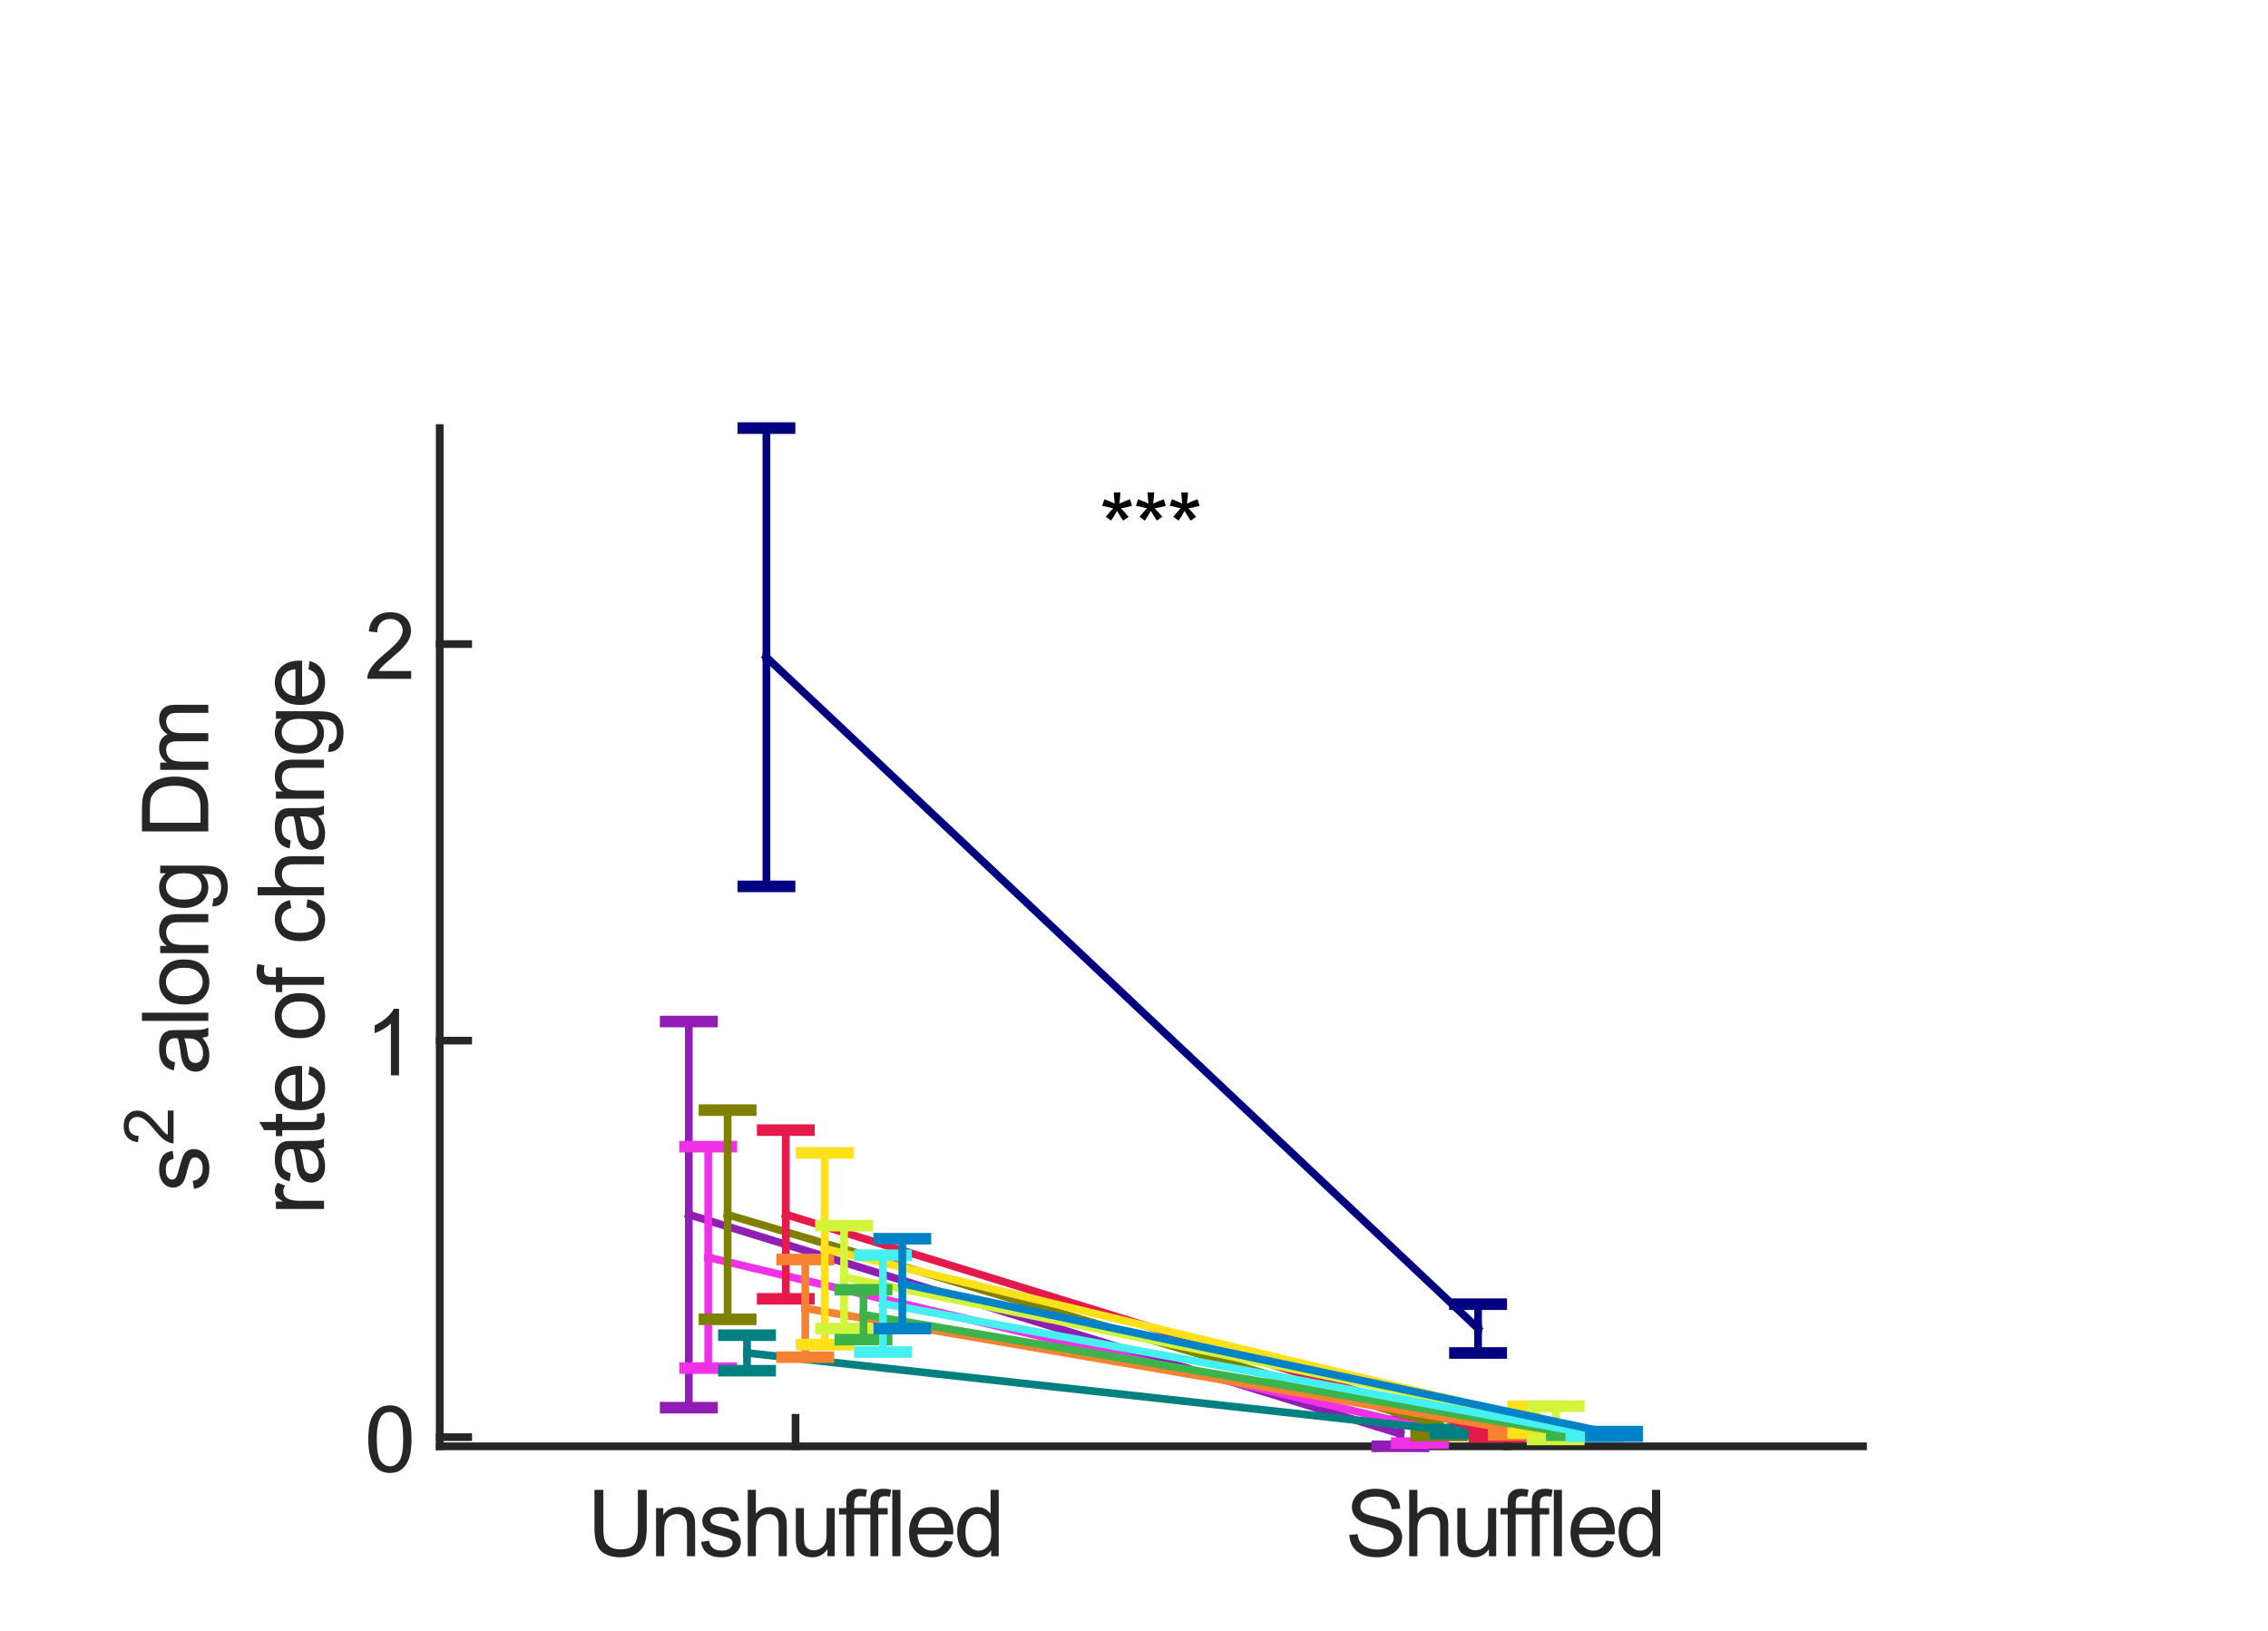 <?xml version="1.0"?>
<!DOCTYPE svg PUBLIC '-//W3C//DTD SVG 1.0//EN'
          'http://www.w3.org/TR/2001/REC-SVG-20010904/DTD/svg10.dtd'>
<svg xmlns:xlink="http://www.w3.org/1999/xlink" style="fill-opacity:1; color-rendering:auto; color-interpolation:auto; text-rendering:auto; stroke:black; stroke-linecap:square; stroke-miterlimit:10; shape-rendering:auto; stroke-opacity:1; fill:black; stroke-dasharray:none; font-weight:normal; stroke-width:1; font-family:'Dialog'; font-style:normal; stroke-linejoin:miter; font-size:12px; stroke-dashoffset:0; image-rendering:auto;" width="196" height="141" xmlns="http://www.w3.org/2000/svg"
><rect width="100%" height="100%" fill="#333333" stroke="none"/><!--Generated by the Batik Graphics2D SVG Generator--><defs id="genericDefs"
  /><g
  ><defs id="defs1"
    ><clipPath clipPathUnits="userSpaceOnUse" id="clipPath1"
      ><path d="M0 0 L196 0 L196 141 L0 141 L0 0 Z"
      /></clipPath
    ></defs
    ><g style="fill:white; stroke:white;"
    ><rect x="0" y="0" width="196" style="clip-path:url(#clipPath1); stroke:none;" height="141"
    /></g
    ><g style="fill:white; text-rendering:optimizeSpeed; color-rendering:optimizeSpeed; image-rendering:optimizeSpeed; shape-rendering:crispEdges; stroke:white; color-interpolation:sRGB;"
    ><rect x="0" width="196" height="141" y="0" style="stroke:none;"
      /><path style="stroke:none;" d="M38 125 L161 125 L161 37 L38 37 Z"
    /></g
    ><g style="fill:rgb(38,38,38); text-rendering:geometricPrecision; image-rendering:optimizeQuality; color-rendering:optimizeQuality; stroke-linejoin:round; stroke:rgb(38,38,38); color-interpolation:linearRGB; stroke-width:0.667;"
    ><line y2="125" style="fill:none;" x1="38" x2="161" y1="125"
      /><line y2="122.54" style="fill:none;" x1="68.75" x2="68.75" y1="125"
      /><line y2="122.54" style="fill:none;" x1="130.25" x2="130.25" y1="125"
    /></g
    ><g transform="translate(68.75,126.5)" style="font-size:7.5px; fill:rgb(38,38,38); text-rendering:geometricPrecision; color-rendering:optimizeQuality; image-rendering:optimizeQuality; stroke:rgb(38,38,38); color-interpolation:linearRGB;"
    ><path style="stroke:none;" d="M-13.625 2.266 L-12.859 2.266 L-12.859 5.578 Q-12.859 6.438 -13.055 6.945 Q-13.25 7.453 -13.766 7.773 Q-14.281 8.094 -15.109 8.094 Q-15.906 8.094 -16.422 7.82 Q-16.938 7.547 -17.156 7.016 Q-17.375 6.484 -17.375 5.578 L-17.375 2.266 L-16.609 2.266 L-16.609 5.578 Q-16.609 6.328 -16.469 6.68 Q-16.328 7.031 -15.992 7.219 Q-15.656 7.406 -15.172 7.406 Q-14.328 7.406 -13.977 7.031 Q-13.625 6.656 -13.625 5.578 L-13.625 2.266 ZM-12.053 8 L-12.053 3.844 L-11.428 3.844 L-11.428 4.438 Q-10.959 3.75 -10.099 3.75 Q-9.724 3.75 -9.412 3.891 Q-9.099 4.031 -8.943 4.25 Q-8.787 4.469 -8.724 4.766 Q-8.678 4.953 -8.678 5.453 L-8.678 8 L-9.381 8 L-9.381 5.469 Q-9.381 5.047 -9.467 4.836 Q-9.553 4.625 -9.763 4.492 Q-9.974 4.359 -10.256 4.359 Q-10.693 4.359 -11.021 4.648 Q-11.349 4.938 -11.349 5.734 L-11.349 8 L-12.053 8 ZM-8.163 6.766 L-7.475 6.656 Q-7.413 7.062 -7.147 7.289 Q-6.881 7.516 -6.397 7.516 Q-5.913 7.516 -5.678 7.32 Q-5.444 7.125 -5.444 6.859 Q-5.444 6.609 -5.647 6.484 Q-5.788 6.391 -6.366 6.234 Q-7.147 6.047 -7.444 5.906 Q-7.741 5.766 -7.897 5.508 Q-8.053 5.25 -8.053 4.953 Q-8.053 4.672 -7.92 4.438 Q-7.788 4.203 -7.569 4.047 Q-7.413 3.922 -7.131 3.836 Q-6.85 3.75 -6.522 3.75 Q-6.038 3.75 -5.663 3.891 Q-5.288 4.031 -5.116 4.273 Q-4.944 4.516 -4.881 4.922 L-5.569 5.016 Q-5.616 4.688 -5.835 4.508 Q-6.053 4.328 -6.475 4.328 Q-6.96 4.328 -7.163 4.492 Q-7.366 4.656 -7.366 4.875 Q-7.366 5 -7.288 5.109 Q-7.194 5.234 -7.006 5.297 Q-6.913 5.344 -6.397 5.484 Q-5.647 5.688 -5.35 5.812 Q-5.053 5.938 -4.889 6.18 Q-4.725 6.422 -4.725 6.781 Q-4.725 7.125 -4.928 7.438 Q-5.131 7.75 -5.514 7.922 Q-5.897 8.094 -6.397 8.094 Q-7.194 8.094 -7.623 7.758 Q-8.053 7.422 -8.163 6.766 ZM-4.131 8 L-4.131 2.266 L-3.428 2.266 L-3.428 4.328 Q-2.944 3.75 -2.194 3.75 Q-1.725 3.75 -1.389 3.938 Q-1.053 4.125 -0.905 4.445 Q-0.756 4.766 -0.756 5.375 L-0.756 8 L-1.46 8 L-1.46 5.375 Q-1.46 4.844 -1.686 4.602 Q-1.913 4.359 -2.334 4.359 Q-2.647 4.359 -2.92 4.523 Q-3.194 4.688 -3.311 4.961 Q-3.428 5.234 -3.428 5.734 L-3.428 8 L-4.131 8 ZM2.759 8 L2.759 7.391 Q2.274 8.094 1.446 8.094 Q1.071 8.094 0.751 7.953 Q0.43 7.812 0.282 7.602 Q0.134 7.391 0.071 7.078 Q0.024 6.875 0.024 6.422 L0.024 3.844 L0.727 3.844 L0.727 6.156 Q0.727 6.703 0.774 6.891 Q0.837 7.172 1.048 7.328 Q1.258 7.484 1.587 7.484 Q1.899 7.484 2.173 7.32 Q2.446 7.156 2.563 6.883 Q2.68 6.609 2.68 6.078 L2.68 3.844 L3.384 3.844 L3.384 8 L2.759 8 ZM4.383 8 L4.383 4.391 L3.758 4.391 L3.758 3.844 L4.383 3.844 L4.383 3.406 Q4.383 2.984 4.445 2.781 Q4.555 2.516 4.812 2.344 Q5.07 2.172 5.523 2.172 Q5.82 2.172 6.18 2.25 L6.07 2.859 Q5.852 2.812 5.664 2.812 Q5.336 2.812 5.203 2.953 Q5.07 3.094 5.07 3.469 L5.07 3.844 L5.883 3.844 L5.883 4.391 L5.07 4.391 L5.07 8 L4.383 8 ZM6.467 8 L6.467 4.391 L5.842 4.391 L5.842 3.844 L6.467 3.844 L6.467 3.406 Q6.467 2.984 6.529 2.781 Q6.638 2.516 6.896 2.344 Q7.154 2.172 7.607 2.172 Q7.904 2.172 8.263 2.25 L8.154 2.859 Q7.935 2.812 7.748 2.812 Q7.42 2.812 7.287 2.953 Q7.154 3.094 7.154 3.469 L7.154 3.844 L7.967 3.844 L7.967 4.391 L7.154 4.391 L7.154 8 L6.467 8 ZM8.363 8 L8.363 2.266 L9.066 2.266 L9.066 8 L8.363 8 ZM12.888 6.656 L13.607 6.75 Q13.435 7.391 12.974 7.742 Q12.513 8.094 11.779 8.094 Q10.873 8.094 10.342 7.531 Q9.81 6.969 9.81 5.953 Q9.81 4.906 10.349 4.328 Q10.888 3.75 11.748 3.75 Q12.576 3.75 13.107 4.32 Q13.638 4.891 13.638 5.922 Q13.638 5.984 13.623 6.109 L10.529 6.109 Q10.576 6.781 10.92 7.148 Q11.263 7.516 11.795 7.516 Q12.17 7.516 12.443 7.312 Q12.717 7.109 12.888 6.656 ZM10.576 5.531 L12.888 5.531 Q12.842 5 12.623 4.734 Q12.295 4.328 11.748 4.328 Q11.263 4.328 10.935 4.656 Q10.607 4.984 10.576 5.531 ZM16.903 8 L16.903 7.469 Q16.513 8.094 15.747 8.094 Q15.247 8.094 14.833 7.82 Q14.419 7.547 14.192 7.055 Q13.966 6.562 13.966 5.922 Q13.966 5.312 14.169 4.805 Q14.372 4.297 14.786 4.023 Q15.2 3.75 15.716 3.75 Q16.091 3.75 16.38 3.914 Q16.669 4.078 16.856 4.328 L16.856 2.266 L17.56 2.266 L17.56 8 L16.903 8 ZM14.685 5.922 Q14.685 6.719 15.021 7.117 Q15.356 7.516 15.81 7.516 Q16.278 7.516 16.599 7.141 Q16.919 6.766 16.919 5.984 Q16.919 5.141 16.591 4.742 Q16.263 4.344 15.778 4.344 Q15.31 4.344 14.997 4.727 Q14.685 5.109 14.685 5.922 Z"
    /></g
    ><g transform="translate(130.25,126.5)" style="font-size:7.5px; fill:rgb(38,38,38); text-rendering:geometricPrecision; color-rendering:optimizeQuality; image-rendering:optimizeQuality; stroke:rgb(38,38,38); color-interpolation:linearRGB;"
    ><path style="stroke:none;" d="M-13.641 6.156 L-12.922 6.094 Q-12.875 6.531 -12.688 6.805 Q-12.5 7.078 -12.109 7.25 Q-11.719 7.422 -11.234 7.422 Q-10.797 7.422 -10.469 7.289 Q-10.141 7.156 -9.977 6.93 Q-9.812 6.703 -9.812 6.438 Q-9.812 6.172 -9.969 5.969 Q-10.125 5.766 -10.484 5.641 Q-10.719 5.547 -11.508 5.359 Q-12.297 5.172 -12.609 5 Q-13.016 4.781 -13.219 4.461 Q-13.422 4.141 -13.422 3.75 Q-13.422 3.312 -13.172 2.938 Q-12.922 2.562 -12.453 2.367 Q-11.984 2.172 -11.406 2.172 Q-10.766 2.172 -10.281 2.375 Q-9.797 2.578 -9.531 2.977 Q-9.266 3.375 -9.25 3.891 L-9.984 3.938 Q-10.031 3.391 -10.375 3.117 Q-10.719 2.844 -11.375 2.844 Q-12.062 2.844 -12.375 3.094 Q-12.688 3.344 -12.688 3.703 Q-12.688 4.016 -12.469 4.203 Q-12.25 4.406 -11.328 4.617 Q-10.406 4.828 -10.062 4.984 Q-9.562 5.219 -9.32 5.57 Q-9.078 5.922 -9.078 6.375 Q-9.078 6.844 -9.344 7.242 Q-9.609 7.641 -10.094 7.867 Q-10.578 8.094 -11.203 8.094 Q-11.969 8.094 -12.5 7.867 Q-13.031 7.641 -13.328 7.188 Q-13.625 6.734 -13.641 6.156 ZM-8.466 8 L-8.466 2.266 L-7.763 2.266 L-7.763 4.328 Q-7.279 3.75 -6.529 3.75 Q-6.06 3.75 -5.724 3.938 Q-5.388 4.125 -5.24 4.445 Q-5.091 4.766 -5.091 5.375 L-5.091 8 L-5.794 8 L-5.794 5.375 Q-5.794 4.844 -6.021 4.602 Q-6.248 4.359 -6.669 4.359 Q-6.982 4.359 -7.255 4.523 Q-7.529 4.688 -7.646 4.961 Q-7.763 5.234 -7.763 5.734 L-7.763 8 L-8.466 8 ZM-1.576 8 L-1.576 7.391 Q-2.061 8.094 -2.889 8.094 Q-3.264 8.094 -3.584 7.953 Q-3.905 7.812 -4.053 7.602 Q-4.201 7.391 -4.264 7.078 Q-4.311 6.875 -4.311 6.422 L-4.311 3.844 L-3.608 3.844 L-3.608 6.156 Q-3.608 6.703 -3.561 6.891 Q-3.498 7.172 -3.287 7.328 Q-3.076 7.484 -2.748 7.484 Q-2.436 7.484 -2.162 7.32 Q-1.889 7.156 -1.772 6.883 Q-1.655 6.609 -1.655 6.078 L-1.655 3.844 L-0.951 3.844 L-0.951 8 L-1.576 8 ZM0.048 8 L0.048 4.391 L-0.577 4.391 L-0.577 3.844 L0.048 3.844 L0.048 3.406 Q0.048 2.984 0.11 2.781 Q0.22 2.516 0.477 2.344 Q0.735 2.172 1.188 2.172 Q1.485 2.172 1.845 2.25 L1.735 2.859 Q1.517 2.812 1.329 2.812 Q1.001 2.812 0.868 2.953 Q0.735 3.094 0.735 3.469 L0.735 3.844 L1.548 3.844 L1.548 4.391 L0.735 4.391 L0.735 8 L0.048 8 ZM2.132 8 L2.132 4.391 L1.507 4.391 L1.507 3.844 L2.132 3.844 L2.132 3.406 Q2.132 2.984 2.194 2.781 Q2.304 2.516 2.561 2.344 Q2.819 2.172 3.272 2.172 Q3.569 2.172 3.929 2.25 L3.819 2.859 Q3.6 2.812 3.413 2.812 Q3.085 2.812 2.952 2.953 Q2.819 3.094 2.819 3.469 L2.819 3.844 L3.632 3.844 L3.632 4.391 L2.819 4.391 L2.819 8 L2.132 8 ZM4.028 8 L4.028 2.266 L4.731 2.266 L4.731 8 L4.028 8 ZM8.553 6.656 L9.272 6.75 Q9.1 7.391 8.639 7.742 Q8.178 8.094 7.444 8.094 Q6.538 8.094 6.007 7.531 Q5.475 6.969 5.475 5.953 Q5.475 4.906 6.014 4.328 Q6.553 3.75 7.413 3.75 Q8.241 3.75 8.772 4.32 Q9.303 4.891 9.303 5.922 Q9.303 5.984 9.288 6.109 L6.194 6.109 Q6.241 6.781 6.585 7.148 Q6.928 7.516 7.46 7.516 Q7.835 7.516 8.108 7.312 Q8.382 7.109 8.553 6.656 ZM6.241 5.531 L8.553 5.531 Q8.507 5 8.288 4.734 Q7.96 4.328 7.413 4.328 Q6.928 4.328 6.6 4.656 Q6.272 4.984 6.241 5.531 ZM12.568 8 L12.568 7.469 Q12.178 8.094 11.412 8.094 Q10.912 8.094 10.498 7.82 Q10.084 7.547 9.857 7.055 Q9.631 6.562 9.631 5.922 Q9.631 5.312 9.834 4.805 Q10.037 4.297 10.451 4.023 Q10.865 3.75 11.381 3.75 Q11.756 3.75 12.045 3.914 Q12.334 4.078 12.521 4.328 L12.521 2.266 L13.225 2.266 L13.225 8 L12.568 8 ZM10.35 5.922 Q10.35 6.719 10.685 7.117 Q11.021 7.516 11.475 7.516 Q11.943 7.516 12.264 7.141 Q12.584 6.766 12.584 5.984 Q12.584 5.141 12.256 4.742 Q11.928 4.344 11.443 4.344 Q10.975 4.344 10.662 4.727 Q10.35 5.109 10.35 5.922 Z"
    /></g
    ><g style="fill:rgb(38,38,38); text-rendering:geometricPrecision; image-rendering:optimizeQuality; color-rendering:optimizeQuality; stroke-linejoin:round; stroke:rgb(38,38,38); color-interpolation:linearRGB; stroke-width:0.667;"
    ><line y2="37" style="fill:none;" x1="38" x2="38" y1="125"
      /><line y2="124.21" style="fill:none;" x1="38" x2="40.46" y1="124.21"
      /><line y2="89.938" style="fill:none;" x1="38" x2="40.46" y1="89.938"
      /><line y2="55.667" style="fill:none;" x1="38" x2="40.46" y1="55.667"
    /></g
    ><g transform="translate(36.5,124.21)" style="font-size:7.5px; fill:rgb(38,38,38); text-rendering:geometricPrecision; color-rendering:optimizeQuality; image-rendering:optimizeQuality; stroke:rgb(38,38,38); color-interpolation:linearRGB;"
    ><path style="stroke:none;" d="M-4.672 0.172 Q-4.672 -0.844 -4.461 -1.461 Q-4.25 -2.078 -3.836 -2.414 Q-3.422 -2.75 -2.797 -2.75 Q-2.344 -2.75 -1.992 -2.562 Q-1.641 -2.375 -1.414 -2.031 Q-1.188 -1.688 -1.062 -1.18 Q-0.938 -0.672 -0.938 0.172 Q-0.938 1.188 -1.141 1.805 Q-1.344 2.422 -1.758 2.758 Q-2.172 3.094 -2.797 3.094 Q-3.625 3.094 -4.094 2.5 Q-4.672 1.781 -4.672 0.172 ZM-3.938 0.172 Q-3.938 1.578 -3.609 2.047 Q-3.281 2.516 -2.797 2.516 Q-2.312 2.516 -1.984 2.047 Q-1.656 1.578 -1.656 0.172 Q-1.656 -1.234 -1.984 -1.703 Q-2.312 -2.172 -2.812 -2.172 Q-3.297 -2.172 -3.578 -1.766 Q-3.938 -1.234 -3.938 0.172 Z"
    /></g
    ><g transform="translate(36.5,89.938)" style="font-size:7.5px; fill:rgb(38,38,38); text-rendering:geometricPrecision; color-rendering:optimizeQuality; image-rendering:optimizeQuality; stroke:rgb(38,38,38); color-interpolation:linearRGB;"
    ><path style="stroke:none;" d="M-2.016 3 L-2.719 3 L-2.719 -1.484 Q-2.969 -1.234 -3.383 -0.992 Q-3.797 -0.75 -4.125 -0.641 L-4.125 -1.312 Q-3.531 -1.594 -3.094 -1.984 Q-2.656 -2.375 -2.469 -2.75 L-2.016 -2.75 L-2.016 3 Z"
    /></g
    ><g transform="translate(36.5,55.667)" style="font-size:7.5px; fill:rgb(38,38,38); text-rendering:geometricPrecision; color-rendering:optimizeQuality; image-rendering:optimizeQuality; stroke:rgb(38,38,38); color-interpolation:linearRGB;"
    ><path style="stroke:none;" d="M-0.969 2.328 L-0.969 3 L-4.75 3 Q-4.766 2.75 -4.672 2.516 Q-4.531 2.125 -4.211 1.75 Q-3.891 1.375 -3.297 0.875 Q-2.359 0.109 -2.031 -0.336 Q-1.703 -0.781 -1.703 -1.172 Q-1.703 -1.594 -2 -1.883 Q-2.297 -2.172 -2.781 -2.172 Q-3.281 -2.172 -3.586 -1.867 Q-3.891 -1.562 -3.906 -1.016 L-4.625 -1.094 Q-4.547 -1.906 -4.062 -2.328 Q-3.578 -2.75 -2.766 -2.75 Q-1.938 -2.75 -1.461 -2.297 Q-0.984 -1.844 -0.984 -1.156 Q-0.984 -0.812 -1.125 -0.484 Q-1.266 -0.156 -1.586 0.211 Q-1.906 0.578 -2.672 1.219 Q-3.297 1.75 -3.477 1.938 Q-3.656 2.125 -3.781 2.328 L-0.969 2.328 Z"
    /></g
    ><g transform="translate(18,103) rotate(-90)" style="font-size:7.5px; fill:rgb(38,38,38); text-rendering:geometricPrecision; color-rendering:optimizeQuality; image-rendering:optimizeQuality; stroke:rgb(38,38,38); color-interpolation:linearRGB;"
    ><path style="stroke:none;" d="M0.25 -1.234 L0.938 -1.344 Q1 -0.938 1.266 -0.711 Q1.531 -0.484 2.016 -0.484 Q2.5 -0.484 2.734 -0.68 Q2.969 -0.875 2.969 -1.141 Q2.969 -1.391 2.766 -1.516 Q2.625 -1.609 2.047 -1.766 Q1.266 -1.953 0.969 -2.094 Q0.672 -2.234 0.516 -2.492 Q0.359 -2.75 0.359 -3.047 Q0.359 -3.328 0.492 -3.562 Q0.625 -3.797 0.844 -3.953 Q1 -4.078 1.281 -4.164 Q1.562 -4.25 1.891 -4.25 Q2.375 -4.25 2.75 -4.109 Q3.125 -3.969 3.297 -3.727 Q3.469 -3.484 3.531 -3.078 L2.844 -2.984 Q2.797 -3.312 2.578 -3.492 Q2.359 -3.672 1.938 -3.672 Q1.453 -3.672 1.25 -3.508 Q1.047 -3.344 1.047 -3.125 Q1.047 -3 1.125 -2.891 Q1.219 -2.766 1.406 -2.703 Q1.5 -2.656 2.016 -2.516 Q2.766 -2.312 3.062 -2.188 Q3.359 -2.062 3.523 -1.82 Q3.688 -1.578 3.688 -1.219 Q3.688 -0.875 3.484 -0.562 Q3.281 -0.25 2.898 -0.078 Q2.516 0.094 2.016 0.094 Q1.219 0.094 0.789 -0.242 Q0.359 -0.578 0.25 -1.234 Z"
    /></g
    ><g transform="translate(15,99) rotate(-90)" style="font-size:6px; fill:rgb(38,38,38); text-rendering:geometricPrecision; color-rendering:optimizeQuality; image-rendering:optimizeQuality; stroke:rgb(38,38,38); color-interpolation:linearRGB;"
    ><path style="stroke:none;" d="M3.016 -0.5 L3.016 0 L0.188 0 Q0.172 -0.188 0.25 -0.359 Q0.359 -0.656 0.594 -0.938 Q0.828 -1.219 1.281 -1.594 Q1.984 -2.156 2.227 -2.492 Q2.469 -2.828 2.469 -3.125 Q2.469 -3.453 2.25 -3.664 Q2.031 -3.875 1.672 -3.875 Q1.281 -3.875 1.055 -3.648 Q0.828 -3.422 0.828 -3.016 L0.281 -3.078 Q0.344 -3.672 0.703 -3.992 Q1.062 -4.312 1.672 -4.312 Q2.297 -4.312 2.656 -3.969 Q3.016 -3.625 3.016 -3.125 Q3.016 -2.859 2.906 -2.609 Q2.797 -2.359 2.555 -2.086 Q2.312 -1.812 1.75 -1.328 Q1.266 -0.938 1.133 -0.797 Q1 -0.656 0.922 -0.5 L3.016 -0.5 Z"
    /></g
    ><g transform="translate(18,95) rotate(-90)" style="font-size:7.5px; fill:rgb(38,38,38); text-rendering:geometricPrecision; color-rendering:optimizeQuality; image-rendering:optimizeQuality; stroke:rgb(38,38,38); color-interpolation:linearRGB;"
    ><path style="stroke:none;" d="M5.318 -0.516 Q4.928 -0.188 4.568 -0.047 Q4.209 0.094 3.787 0.094 Q3.115 0.094 2.748 -0.242 Q2.381 -0.578 2.381 -1.094 Q2.381 -1.406 2.513 -1.656 Q2.646 -1.906 2.873 -2.055 Q3.099 -2.203 3.381 -2.281 Q3.584 -2.344 4.006 -2.391 Q4.865 -2.5 5.256 -2.641 Q5.271 -2.781 5.271 -2.812 Q5.271 -3.25 5.068 -3.422 Q4.803 -3.656 4.271 -3.656 Q3.771 -3.656 3.537 -3.484 Q3.303 -3.312 3.178 -2.875 L2.49 -2.969 Q2.584 -3.406 2.803 -3.68 Q3.021 -3.953 3.428 -4.102 Q3.834 -4.25 4.365 -4.25 Q4.896 -4.25 5.232 -4.125 Q5.568 -4 5.724 -3.805 Q5.881 -3.609 5.943 -3.328 Q5.974 -3.141 5.974 -2.672 L5.974 -1.734 Q5.974 -0.766 6.021 -0.5 Q6.068 -0.234 6.193 0 L5.459 0 Q5.349 -0.219 5.318 -0.516 ZM5.256 -2.078 Q4.881 -1.922 4.115 -1.812 Q3.678 -1.75 3.498 -1.672 Q3.318 -1.594 3.224 -1.445 Q3.131 -1.297 3.131 -1.109 Q3.131 -0.828 3.342 -0.641 Q3.553 -0.453 3.959 -0.453 Q4.365 -0.453 4.685 -0.633 Q5.006 -0.812 5.146 -1.125 Q5.256 -1.359 5.256 -1.828 L5.256 -2.078 ZM6.771 0 L6.771 -5.734 L7.474 -5.734 L7.474 0 L6.771 0 ZM8.187 -2.078 Q8.187 -3.234 8.827 -3.781 Q9.359 -4.25 10.14 -4.25 Q10.984 -4.25 11.53 -3.688 Q12.077 -3.125 12.077 -2.141 Q12.077 -1.328 11.835 -0.875 Q11.593 -0.422 11.132 -0.164 Q10.671 0.094 10.14 0.094 Q9.265 0.094 8.726 -0.469 Q8.187 -1.031 8.187 -2.078 ZM8.905 -2.078 Q8.905 -1.281 9.257 -0.883 Q9.609 -0.484 10.14 -0.484 Q10.655 -0.484 11.007 -0.883 Q11.359 -1.281 11.359 -2.094 Q11.359 -2.875 11.007 -3.266 Q10.655 -3.656 10.14 -3.656 Q9.609 -3.656 9.257 -3.266 Q8.905 -2.875 8.905 -2.078 ZM12.623 0 L12.623 -4.156 L13.248 -4.156 L13.248 -3.562 Q13.717 -4.25 14.577 -4.25 Q14.952 -4.25 15.264 -4.109 Q15.577 -3.969 15.733 -3.75 Q15.889 -3.531 15.952 -3.234 Q15.998 -3.047 15.998 -2.547 L15.998 0 L15.295 0 L15.295 -2.531 Q15.295 -2.953 15.21 -3.164 Q15.123 -3.375 14.913 -3.508 Q14.702 -3.641 14.42 -3.641 Q13.983 -3.641 13.655 -3.352 Q13.327 -3.062 13.327 -2.266 L13.327 0 L12.623 0 ZM16.67 0.344 L17.342 0.453 Q17.388 0.766 17.592 0.906 Q17.842 1.109 18.295 1.109 Q18.795 1.109 19.06 0.914 Q19.326 0.719 19.42 0.359 Q19.467 0.141 19.467 -0.547 Q18.998 0 18.31 0 Q17.467 0 16.998 -0.617 Q16.529 -1.234 16.529 -2.094 Q16.529 -2.688 16.74 -3.195 Q16.951 -3.703 17.357 -3.977 Q17.763 -4.25 18.326 -4.25 Q19.06 -4.25 19.529 -3.656 L19.529 -4.156 L20.185 -4.156 L20.185 -0.562 Q20.185 0.406 19.982 0.812 Q19.779 1.219 19.357 1.453 Q18.935 1.688 18.31 1.688 Q17.56 1.688 17.107 1.352 Q16.654 1.016 16.67 0.344 ZM17.248 -2.156 Q17.248 -1.328 17.568 -0.953 Q17.888 -0.578 18.388 -0.578 Q18.873 -0.578 19.201 -0.953 Q19.529 -1.328 19.529 -2.125 Q19.529 -2.891 19.185 -3.273 Q18.842 -3.656 18.373 -3.656 Q17.904 -3.656 17.576 -3.281 Q17.248 -2.906 17.248 -2.156 ZM23.143 0 L23.143 -5.734 L25.112 -5.734 Q25.784 -5.734 26.128 -5.641 Q26.628 -5.531 26.971 -5.234 Q27.425 -4.859 27.651 -4.258 Q27.878 -3.656 27.878 -2.891 Q27.878 -2.25 27.721 -1.742 Q27.565 -1.234 27.331 -0.906 Q27.096 -0.578 26.807 -0.391 Q26.518 -0.203 26.12 -0.102 Q25.721 0 25.206 0 L23.143 0 ZM23.893 -0.672 L25.112 -0.672 Q25.69 -0.672 26.011 -0.781 Q26.331 -0.891 26.518 -1.078 Q26.784 -1.344 26.94 -1.805 Q27.096 -2.266 27.096 -2.906 Q27.096 -3.812 26.8 -4.289 Q26.503 -4.766 26.081 -4.938 Q25.768 -5.047 25.096 -5.047 L23.893 -5.047 L23.893 -0.672 ZM28.466 0 L28.466 -4.156 L29.091 -4.156 L29.091 -3.562 Q29.294 -3.875 29.614 -4.062 Q29.935 -4.25 30.356 -4.25 Q30.81 -4.25 31.106 -4.055 Q31.403 -3.859 31.528 -3.516 Q32.013 -4.25 32.81 -4.25 Q33.419 -4.25 33.755 -3.906 Q34.091 -3.562 34.091 -2.844 L34.091 0 L33.388 0 L33.388 -2.609 Q33.388 -3.031 33.317 -3.219 Q33.247 -3.406 33.067 -3.523 Q32.888 -3.641 32.653 -3.641 Q32.216 -3.641 31.927 -3.344 Q31.638 -3.047 31.638 -2.406 L31.638 0 L30.935 0 L30.935 -2.703 Q30.935 -3.172 30.763 -3.406 Q30.591 -3.641 30.2 -3.641 Q29.903 -3.641 29.645 -3.484 Q29.388 -3.328 29.278 -3.023 Q29.169 -2.719 29.169 -2.156 L29.169 0 L28.466 0 Z"
    /></g
    ><g transform="translate(28,105) rotate(-90)" style="font-size:7.5px; fill:rgb(38,38,38); text-rendering:geometricPrecision; color-rendering:optimizeQuality; image-rendering:optimizeQuality; stroke:rgb(38,38,38); color-interpolation:linearRGB;"
    ><path style="stroke:none;" d="M0.516 0 L0.516 -4.156 L1.156 -4.156 L1.156 -3.516 Q1.391 -3.969 1.602 -4.109 Q1.812 -4.25 2.047 -4.25 Q2.406 -4.25 2.781 -4.016 L2.531 -3.359 Q2.281 -3.516 2.016 -3.516 Q1.781 -3.516 1.602 -3.375 Q1.422 -3.234 1.344 -3 Q1.219 -2.625 1.219 -2.172 L1.219 0 L0.516 0 ZM5.732 -0.516 Q5.341 -0.188 4.982 -0.047 Q4.623 0.094 4.201 0.094 Q3.529 0.094 3.162 -0.242 Q2.794 -0.578 2.794 -1.094 Q2.794 -1.406 2.927 -1.656 Q3.06 -1.906 3.287 -2.055 Q3.513 -2.203 3.794 -2.281 Q3.998 -2.344 4.419 -2.391 Q5.279 -2.5 5.669 -2.641 Q5.685 -2.781 5.685 -2.812 Q5.685 -3.25 5.482 -3.422 Q5.216 -3.656 4.685 -3.656 Q4.185 -3.656 3.951 -3.484 Q3.716 -3.312 3.591 -2.875 L2.904 -2.969 Q2.998 -3.406 3.216 -3.68 Q3.435 -3.953 3.841 -4.102 Q4.248 -4.25 4.779 -4.25 Q5.31 -4.25 5.646 -4.125 Q5.982 -4 6.138 -3.805 Q6.294 -3.609 6.357 -3.328 Q6.388 -3.141 6.388 -2.672 L6.388 -1.734 Q6.388 -0.766 6.435 -0.5 Q6.482 -0.234 6.607 0 L5.873 0 Q5.763 -0.219 5.732 -0.516 ZM5.669 -2.078 Q5.294 -1.922 4.529 -1.812 Q4.091 -1.75 3.912 -1.672 Q3.732 -1.594 3.638 -1.445 Q3.544 -1.297 3.544 -1.109 Q3.544 -0.828 3.755 -0.641 Q3.966 -0.453 4.373 -0.453 Q4.779 -0.453 5.099 -0.633 Q5.419 -0.812 5.56 -1.125 Q5.669 -1.359 5.669 -1.828 L5.669 -2.078 ZM8.731 -0.625 L8.841 -0.016 Q8.544 0.062 8.309 0.062 Q7.919 0.062 7.708 -0.062 Q7.497 -0.188 7.411 -0.383 Q7.325 -0.578 7.325 -1.219 L7.325 -3.609 L6.809 -3.609 L6.809 -4.156 L7.325 -4.156 L7.325 -5.172 L8.028 -5.594 L8.028 -4.156 L8.731 -4.156 L8.731 -3.609 L8.028 -3.609 L8.028 -1.172 Q8.028 -0.875 8.067 -0.789 Q8.106 -0.703 8.184 -0.656 Q8.262 -0.609 8.419 -0.609 Q8.544 -0.609 8.731 -0.625 ZM12.127 -1.344 L12.846 -1.25 Q12.674 -0.609 12.213 -0.258 Q11.752 0.094 11.018 0.094 Q10.112 0.094 9.581 -0.469 Q9.049 -1.031 9.049 -2.047 Q9.049 -3.094 9.588 -3.672 Q10.127 -4.25 10.987 -4.25 Q11.815 -4.25 12.346 -3.68 Q12.877 -3.109 12.877 -2.078 Q12.877 -2.016 12.862 -1.891 L9.768 -1.891 Q9.815 -1.219 10.159 -0.852 Q10.502 -0.484 11.034 -0.484 Q11.409 -0.484 11.682 -0.688 Q11.956 -0.891 12.127 -1.344 ZM9.815 -2.469 L12.127 -2.469 Q12.081 -3 11.862 -3.266 Q11.534 -3.672 10.987 -3.672 Q10.502 -3.672 10.174 -3.344 Q9.846 -3.016 9.815 -2.469 ZM15.273 -2.078 Q15.273 -3.234 15.914 -3.781 Q16.445 -4.25 17.226 -4.25 Q18.07 -4.25 18.617 -3.688 Q19.164 -3.125 19.164 -2.141 Q19.164 -1.328 18.921 -0.875 Q18.679 -0.422 18.218 -0.164 Q17.757 0.094 17.226 0.094 Q16.351 0.094 15.812 -0.469 Q15.273 -1.031 15.273 -2.078 ZM15.992 -2.078 Q15.992 -1.281 16.343 -0.883 Q16.695 -0.484 17.226 -0.484 Q17.742 -0.484 18.093 -0.883 Q18.445 -1.281 18.445 -2.094 Q18.445 -2.875 18.093 -3.266 Q17.742 -3.656 17.226 -3.656 Q16.695 -3.656 16.343 -3.266 Q15.992 -2.875 15.992 -2.078 ZM19.882 0 L19.882 -3.609 L19.257 -3.609 L19.257 -4.156 L19.882 -4.156 L19.882 -4.594 Q19.882 -5.016 19.944 -5.219 Q20.053 -5.484 20.311 -5.656 Q20.569 -5.828 21.022 -5.828 Q21.319 -5.828 21.678 -5.75 L21.569 -5.141 Q21.35 -5.188 21.163 -5.188 Q20.835 -5.188 20.702 -5.047 Q20.569 -4.906 20.569 -4.531 L20.569 -4.156 L21.382 -4.156 L21.382 -3.609 L20.569 -3.609 L20.569 0 L19.882 0 ZM26.58 -1.516 L27.268 -1.438 Q27.158 -0.719 26.69 -0.312 Q26.221 0.094 25.549 0.094 Q24.69 0.094 24.174 -0.461 Q23.658 -1.016 23.658 -2.062 Q23.658 -2.734 23.885 -3.234 Q24.112 -3.734 24.565 -3.992 Q25.018 -4.25 25.549 -4.25 Q26.221 -4.25 26.651 -3.906 Q27.08 -3.562 27.205 -2.938 L26.518 -2.828 Q26.424 -3.25 26.174 -3.461 Q25.924 -3.672 25.58 -3.672 Q25.049 -3.672 24.713 -3.289 Q24.377 -2.906 24.377 -2.078 Q24.377 -1.25 24.698 -0.867 Q25.018 -0.484 25.533 -0.484 Q25.955 -0.484 26.229 -0.742 Q26.502 -1 26.58 -1.516 ZM27.627 0 L27.627 -5.734 L28.33 -5.734 L28.33 -3.672 Q28.815 -4.25 29.565 -4.25 Q30.033 -4.25 30.369 -4.062 Q30.705 -3.875 30.854 -3.555 Q31.002 -3.234 31.002 -2.625 L31.002 0 L30.299 0 L30.299 -2.625 Q30.299 -3.156 30.073 -3.398 Q29.846 -3.641 29.424 -3.641 Q29.112 -3.641 28.838 -3.477 Q28.565 -3.312 28.448 -3.039 Q28.33 -2.766 28.33 -2.266 L28.33 0 L27.627 0 ZM34.502 -0.516 Q34.111 -0.188 33.752 -0.047 Q33.392 0.094 32.97 0.094 Q32.298 0.094 31.931 -0.242 Q31.564 -0.578 31.564 -1.094 Q31.564 -1.406 31.697 -1.656 Q31.83 -1.906 32.056 -2.055 Q32.283 -2.203 32.564 -2.281 Q32.767 -2.344 33.189 -2.391 Q34.048 -2.5 34.439 -2.641 Q34.455 -2.781 34.455 -2.812 Q34.455 -3.25 34.252 -3.422 Q33.986 -3.656 33.455 -3.656 Q32.955 -3.656 32.72 -3.484 Q32.486 -3.312 32.361 -2.875 L31.673 -2.969 Q31.767 -3.406 31.986 -3.68 Q32.205 -3.953 32.611 -4.102 Q33.017 -4.25 33.548 -4.25 Q34.08 -4.25 34.416 -4.125 Q34.752 -4 34.908 -3.805 Q35.064 -3.609 35.127 -3.328 Q35.158 -3.141 35.158 -2.672 L35.158 -1.734 Q35.158 -0.766 35.205 -0.5 Q35.252 -0.234 35.377 0 L34.642 0 Q34.533 -0.219 34.502 -0.516 ZM34.439 -2.078 Q34.064 -1.922 33.298 -1.812 Q32.861 -1.75 32.681 -1.672 Q32.502 -1.594 32.408 -1.445 Q32.314 -1.297 32.314 -1.109 Q32.314 -0.828 32.525 -0.641 Q32.736 -0.453 33.142 -0.453 Q33.548 -0.453 33.869 -0.633 Q34.189 -0.812 34.33 -1.125 Q34.439 -1.359 34.439 -1.828 L34.439 -2.078 ZM35.969 0 L35.969 -4.156 L36.594 -4.156 L36.594 -3.562 Q37.063 -4.25 37.923 -4.25 Q38.298 -4.25 38.61 -4.109 Q38.923 -3.969 39.079 -3.75 Q39.235 -3.531 39.298 -3.234 Q39.344 -3.047 39.344 -2.547 L39.344 0 L38.641 0 L38.641 -2.531 Q38.641 -2.953 38.555 -3.164 Q38.469 -3.375 38.258 -3.508 Q38.048 -3.641 37.766 -3.641 Q37.329 -3.641 37.001 -3.352 Q36.673 -3.062 36.673 -2.266 L36.673 0 L35.969 0 ZM40.016 0.344 L40.688 0.453 Q40.734 0.766 40.938 0.906 Q41.188 1.109 41.641 1.109 Q42.141 1.109 42.406 0.914 Q42.672 0.719 42.766 0.359 Q42.812 0.141 42.812 -0.547 Q42.344 0 41.656 0 Q40.812 0 40.344 -0.617 Q39.875 -1.234 39.875 -2.094 Q39.875 -2.688 40.086 -3.195 Q40.297 -3.703 40.703 -3.977 Q41.109 -4.25 41.672 -4.25 Q42.406 -4.25 42.875 -3.656 L42.875 -4.156 L43.531 -4.156 L43.531 -0.562 Q43.531 0.406 43.328 0.812 Q43.125 1.219 42.703 1.453 Q42.281 1.688 41.656 1.688 Q40.906 1.688 40.453 1.352 Q40 1.016 40.016 0.344 ZM40.594 -2.156 Q40.594 -1.328 40.914 -0.953 Q41.234 -0.578 41.734 -0.578 Q42.219 -0.578 42.547 -0.953 Q42.875 -1.328 42.875 -2.125 Q42.875 -2.891 42.531 -3.273 Q42.188 -3.656 41.719 -3.656 Q41.25 -3.656 40.922 -3.281 Q40.594 -2.906 40.594 -2.156 ZM47.156 -1.344 L47.874 -1.25 Q47.702 -0.609 47.242 -0.258 Q46.781 0.094 46.046 0.094 Q45.14 0.094 44.609 -0.469 Q44.077 -1.031 44.077 -2.047 Q44.077 -3.094 44.617 -3.672 Q45.156 -4.25 46.015 -4.25 Q46.843 -4.25 47.374 -3.68 Q47.906 -3.109 47.906 -2.078 Q47.906 -2.016 47.89 -1.891 L44.796 -1.891 Q44.843 -1.219 45.187 -0.852 Q45.531 -0.484 46.062 -0.484 Q46.437 -0.484 46.71 -0.688 Q46.984 -0.891 47.156 -1.344 ZM44.843 -2.469 L47.156 -2.469 Q47.109 -3 46.89 -3.266 Q46.562 -3.672 46.015 -3.672 Q45.531 -3.672 45.202 -3.344 Q44.874 -3.016 44.843 -2.469 Z"
    /></g
    ><g style="stroke-linecap:butt; fill:rgb(145,30,180); text-rendering:geometricPrecision; image-rendering:optimizeQuality; color-rendering:optimizeQuality; stroke-linejoin:round; stroke:rgb(145,30,180); color-interpolation:linearRGB; stroke-width:0.667;"
    ><line y2="121.661" style="fill:none;" x1="59.525" x2="59.525" y1="104.974"
      /><line y2="125" style="fill:none;" x1="121.025" x2="121.025" y1="123.929"
      /><line y2="88.288" style="fill:none;" x1="59.525" x2="59.525" y1="104.974"
      /><line y2="122.858" style="fill:none;" x1="121.025" x2="121.025" y1="123.929"
      /><line y2="123.929" style="fill:none;" x1="59.525" x2="121.025" y1="104.974"
    /></g
    ><g transform="translate(59.525,121.661)" style="fill:rgb(145,30,180); text-rendering:geometricPrecision; color-rendering:optimizeQuality; image-rendering:optimizeQuality; color-interpolation:linearRGB; stroke:rgb(145,30,180);"
    ><path style="stroke:none;" d="M-2 0 L2 0"
    /></g
    ><g transform="translate(59.525,121.661)" style="stroke-linecap:butt; fill:rgb(145,30,180); text-rendering:geometricPrecision; color-rendering:optimizeQuality; image-rendering:optimizeQuality; color-interpolation:linearRGB; stroke:rgb(145,30,180);"
    ><path style="fill:none;" d="M-2 0 L2 0"
    /></g
    ><g transform="translate(121.025,125)" style="fill:rgb(145,30,180); text-rendering:geometricPrecision; color-rendering:optimizeQuality; image-rendering:optimizeQuality; color-interpolation:linearRGB; stroke:rgb(145,30,180);"
    ><path style="stroke:none;" d="M-2 0 L2 0"
    /></g
    ><g transform="translate(121.025,125)" style="stroke-linecap:butt; fill:rgb(145,30,180); text-rendering:geometricPrecision; color-rendering:optimizeQuality; image-rendering:optimizeQuality; color-interpolation:linearRGB; stroke:rgb(145,30,180);"
    ><path style="fill:none;" d="M-2 0 L2 0"
    /></g
    ><g transform="translate(59.525,88.288)" style="fill:rgb(145,30,180); text-rendering:geometricPrecision; color-rendering:optimizeQuality; image-rendering:optimizeQuality; color-interpolation:linearRGB; stroke:rgb(145,30,180);"
    ><path style="stroke:none;" d="M-2 0 L2 0"
    /></g
    ><g transform="translate(59.525,88.288)" style="stroke-linecap:butt; fill:rgb(145,30,180); text-rendering:geometricPrecision; color-rendering:optimizeQuality; image-rendering:optimizeQuality; color-interpolation:linearRGB; stroke:rgb(145,30,180);"
    ><path style="fill:none;" d="M-2 0 L2 0"
    /></g
    ><g transform="translate(121.025,122.858)" style="fill:rgb(145,30,180); text-rendering:geometricPrecision; color-rendering:optimizeQuality; image-rendering:optimizeQuality; color-interpolation:linearRGB; stroke:rgb(145,30,180);"
    ><path style="stroke:none;" d="M-2 0 L2 0"
    /></g
    ><g transform="translate(121.025,122.858)" style="stroke-linecap:butt; fill:rgb(145,30,180); text-rendering:geometricPrecision; color-rendering:optimizeQuality; image-rendering:optimizeQuality; color-interpolation:linearRGB; stroke:rgb(145,30,180);"
    ><path style="fill:none;" d="M-2 0 L2 0"
    /></g
    ><g style="stroke-linecap:butt; fill:rgb(240,50,230); text-rendering:geometricPrecision; image-rendering:optimizeQuality; color-rendering:optimizeQuality; stroke-linejoin:round; stroke:rgb(240,50,230); color-interpolation:linearRGB; stroke-width:0.667;"
    ><line y2="118.241" style="fill:none;" x1="61.202" x2="61.202" y1="108.672"
      /><line y2="124.723" style="fill:none;" x1="122.702" x2="122.702" y1="123.299"
      /><line y2="99.102" style="fill:none;" x1="61.202" x2="61.202" y1="108.672"
      /><line y2="121.876" style="fill:none;" x1="122.702" x2="122.702" y1="123.299"
      /><line y2="123.299" style="fill:none;" x1="61.202" x2="122.702" y1="108.672"
    /></g
    ><g transform="translate(61.202,118.241)" style="fill:rgb(240,50,230); text-rendering:geometricPrecision; color-rendering:optimizeQuality; image-rendering:optimizeQuality; color-interpolation:linearRGB; stroke:rgb(240,50,230);"
    ><path style="stroke:none;" d="M-2 0 L2 0"
    /></g
    ><g transform="translate(61.202,118.241)" style="stroke-linecap:butt; fill:rgb(240,50,230); text-rendering:geometricPrecision; color-rendering:optimizeQuality; image-rendering:optimizeQuality; color-interpolation:linearRGB; stroke:rgb(240,50,230);"
    ><path style="fill:none;" d="M-2 0 L2 0"
    /></g
    ><g transform="translate(122.702,124.723)" style="fill:rgb(240,50,230); text-rendering:geometricPrecision; color-rendering:optimizeQuality; image-rendering:optimizeQuality; color-interpolation:linearRGB; stroke:rgb(240,50,230);"
    ><path style="stroke:none;" d="M-2 0 L2 0"
    /></g
    ><g transform="translate(122.702,124.723)" style="stroke-linecap:butt; fill:rgb(240,50,230); text-rendering:geometricPrecision; color-rendering:optimizeQuality; image-rendering:optimizeQuality; color-interpolation:linearRGB; stroke:rgb(240,50,230);"
    ><path style="fill:none;" d="M-2 0 L2 0"
    /></g
    ><g transform="translate(61.202,99.102)" style="fill:rgb(240,50,230); text-rendering:geometricPrecision; color-rendering:optimizeQuality; image-rendering:optimizeQuality; color-interpolation:linearRGB; stroke:rgb(240,50,230);"
    ><path style="stroke:none;" d="M-2 0 L2 0"
    /></g
    ><g transform="translate(61.202,99.102)" style="stroke-linecap:butt; fill:rgb(240,50,230); text-rendering:geometricPrecision; color-rendering:optimizeQuality; image-rendering:optimizeQuality; color-interpolation:linearRGB; stroke:rgb(240,50,230);"
    ><path style="fill:none;" d="M-2 0 L2 0"
    /></g
    ><g transform="translate(122.702,121.876)" style="fill:rgb(240,50,230); text-rendering:geometricPrecision; color-rendering:optimizeQuality; image-rendering:optimizeQuality; color-interpolation:linearRGB; stroke:rgb(240,50,230);"
    ><path style="stroke:none;" d="M-2 0 L2 0"
    /></g
    ><g transform="translate(122.702,121.876)" style="stroke-linecap:butt; fill:rgb(240,50,230); text-rendering:geometricPrecision; color-rendering:optimizeQuality; image-rendering:optimizeQuality; color-interpolation:linearRGB; stroke:rgb(240,50,230);"
    ><path style="fill:none;" d="M-2 0 L2 0"
    /></g
    ><g style="stroke-linecap:butt; fill:olive; text-rendering:geometricPrecision; image-rendering:optimizeQuality; color-rendering:optimizeQuality; stroke-linejoin:round; stroke:olive; color-interpolation:linearRGB; stroke-width:0.667;"
    ><line y2="114.024" style="fill:none;" x1="62.88" x2="62.88" y1="104.985"
      /><line y2="124.065" style="fill:none;" x1="124.379" x2="124.379" y1="123.167"
      /><line y2="95.946" style="fill:none;" x1="62.88" x2="62.88" y1="104.985"
      /><line y2="122.269" style="fill:none;" x1="124.379" x2="124.379" y1="123.167"
      /><line y2="123.167" style="fill:none;" x1="62.88" x2="124.379" y1="104.985"
    /></g
    ><g transform="translate(62.88,114.024)" style="fill:olive; text-rendering:geometricPrecision; color-rendering:optimizeQuality; image-rendering:optimizeQuality; color-interpolation:linearRGB; stroke:olive;"
    ><path style="stroke:none;" d="M-2 0 L2 0"
    /></g
    ><g transform="translate(62.88,114.024)" style="stroke-linecap:butt; fill:olive; text-rendering:geometricPrecision; color-rendering:optimizeQuality; image-rendering:optimizeQuality; color-interpolation:linearRGB; stroke:olive;"
    ><path style="fill:none;" d="M-2 0 L2 0"
    /></g
    ><g transform="translate(124.379,124.065)" style="fill:olive; text-rendering:geometricPrecision; color-rendering:optimizeQuality; image-rendering:optimizeQuality; color-interpolation:linearRGB; stroke:olive;"
    ><path style="stroke:none;" d="M-2 0 L2 0"
    /></g
    ><g transform="translate(124.379,124.065)" style="stroke-linecap:butt; fill:olive; text-rendering:geometricPrecision; color-rendering:optimizeQuality; image-rendering:optimizeQuality; color-interpolation:linearRGB; stroke:olive;"
    ><path style="fill:none;" d="M-2 0 L2 0"
    /></g
    ><g transform="translate(62.88,95.946)" style="fill:olive; text-rendering:geometricPrecision; color-rendering:optimizeQuality; image-rendering:optimizeQuality; color-interpolation:linearRGB; stroke:olive;"
    ><path style="stroke:none;" d="M-2 0 L2 0"
    /></g
    ><g transform="translate(62.88,95.946)" style="stroke-linecap:butt; fill:olive; text-rendering:geometricPrecision; color-rendering:optimizeQuality; image-rendering:optimizeQuality; color-interpolation:linearRGB; stroke:olive;"
    ><path style="fill:none;" d="M-2 0 L2 0"
    /></g
    ><g transform="translate(124.379,122.269)" style="fill:olive; text-rendering:geometricPrecision; color-rendering:optimizeQuality; image-rendering:optimizeQuality; color-interpolation:linearRGB; stroke:olive;"
    ><path style="stroke:none;" d="M-2 0 L2 0"
    /></g
    ><g transform="translate(124.379,122.269)" style="stroke-linecap:butt; fill:olive; text-rendering:geometricPrecision; color-rendering:optimizeQuality; image-rendering:optimizeQuality; color-interpolation:linearRGB; stroke:olive;"
    ><path style="fill:none;" d="M-2 0 L2 0"
    /></g
    ><g style="stroke-linecap:butt; fill:teal; text-rendering:geometricPrecision; image-rendering:optimizeQuality; color-rendering:optimizeQuality; stroke-linejoin:round; stroke:teal; color-interpolation:linearRGB; stroke-width:0.667;"
    ><line y2="118.466" style="fill:none;" x1="64.557" x2="64.557" y1="116.931"
      /><line y2="123.897" style="fill:none;" x1="126.057" x2="126.057" y1="123.718"
      /><line y2="115.396" style="fill:none;" x1="64.557" x2="64.557" y1="116.931"
      /><line y2="123.539" style="fill:none;" x1="126.057" x2="126.057" y1="123.718"
      /><line y2="123.718" style="fill:none;" x1="64.557" x2="126.057" y1="116.931"
    /></g
    ><g transform="translate(64.557,118.466)" style="fill:teal; text-rendering:geometricPrecision; color-rendering:optimizeQuality; image-rendering:optimizeQuality; color-interpolation:linearRGB; stroke:teal;"
    ><path style="stroke:none;" d="M-2 0 L2 0"
    /></g
    ><g transform="translate(64.557,118.466)" style="stroke-linecap:butt; fill:teal; text-rendering:geometricPrecision; color-rendering:optimizeQuality; image-rendering:optimizeQuality; color-interpolation:linearRGB; stroke:teal;"
    ><path style="fill:none;" d="M-2 0 L2 0"
    /></g
    ><g transform="translate(126.057,123.897)" style="fill:teal; text-rendering:geometricPrecision; color-rendering:optimizeQuality; image-rendering:optimizeQuality; color-interpolation:linearRGB; stroke:teal;"
    ><path style="stroke:none;" d="M-2 0 L2 0"
    /></g
    ><g transform="translate(126.057,123.897)" style="stroke-linecap:butt; fill:teal; text-rendering:geometricPrecision; color-rendering:optimizeQuality; image-rendering:optimizeQuality; color-interpolation:linearRGB; stroke:teal;"
    ><path style="fill:none;" d="M-2 0 L2 0"
    /></g
    ><g transform="translate(64.557,115.396)" style="fill:teal; text-rendering:geometricPrecision; color-rendering:optimizeQuality; image-rendering:optimizeQuality; color-interpolation:linearRGB; stroke:teal;"
    ><path style="stroke:none;" d="M-2 0 L2 0"
    /></g
    ><g transform="translate(64.557,115.396)" style="stroke-linecap:butt; fill:teal; text-rendering:geometricPrecision; color-rendering:optimizeQuality; image-rendering:optimizeQuality; color-interpolation:linearRGB; stroke:teal;"
    ><path style="fill:none;" d="M-2 0 L2 0"
    /></g
    ><g transform="translate(126.057,123.539)" style="fill:teal; text-rendering:geometricPrecision; color-rendering:optimizeQuality; image-rendering:optimizeQuality; color-interpolation:linearRGB; stroke:teal;"
    ><path style="stroke:none;" d="M-2 0 L2 0"
    /></g
    ><g transform="translate(126.057,123.539)" style="stroke-linecap:butt; fill:teal; text-rendering:geometricPrecision; color-rendering:optimizeQuality; image-rendering:optimizeQuality; color-interpolation:linearRGB; stroke:teal;"
    ><path style="fill:none;" d="M-2 0 L2 0"
    /></g
    ><g style="stroke-linecap:butt; fill:navy; text-rendering:geometricPrecision; image-rendering:optimizeQuality; color-rendering:optimizeQuality; stroke-linejoin:round; stroke:navy; color-interpolation:linearRGB; stroke-width:0.667;"
    ><line y2="76.607" style="fill:none;" x1="66.234" x2="66.234" y1="56.803"
      /><line y2="116.934" style="fill:none;" x1="127.734" x2="127.734" y1="114.826"
      /><line y2="37" style="fill:none;" x1="66.234" x2="66.234" y1="56.803"
      /><line y2="112.717" style="fill:none;" x1="127.734" x2="127.734" y1="114.826"
      /><line y2="114.826" style="fill:none;" x1="66.234" x2="127.734" y1="56.803"
    /></g
    ><g transform="translate(66.234,76.607)" style="fill:navy; text-rendering:geometricPrecision; color-rendering:optimizeQuality; image-rendering:optimizeQuality; color-interpolation:linearRGB; stroke:navy;"
    ><path style="stroke:none;" d="M-2 0 L2 0"
    /></g
    ><g transform="translate(66.234,76.607)" style="stroke-linecap:butt; fill:navy; text-rendering:geometricPrecision; color-rendering:optimizeQuality; image-rendering:optimizeQuality; color-interpolation:linearRGB; stroke:navy;"
    ><path style="fill:none;" d="M-2 0 L2 0"
    /></g
    ><g transform="translate(127.734,116.934)" style="fill:navy; text-rendering:geometricPrecision; color-rendering:optimizeQuality; image-rendering:optimizeQuality; color-interpolation:linearRGB; stroke:navy;"
    ><path style="stroke:none;" d="M-2 0 L2 0"
    /></g
    ><g transform="translate(127.734,116.934)" style="stroke-linecap:butt; fill:navy; text-rendering:geometricPrecision; color-rendering:optimizeQuality; image-rendering:optimizeQuality; color-interpolation:linearRGB; stroke:navy;"
    ><path style="fill:none;" d="M-2 0 L2 0"
    /></g
    ><g transform="translate(66.234,37)" style="fill:navy; text-rendering:geometricPrecision; color-rendering:optimizeQuality; image-rendering:optimizeQuality; color-interpolation:linearRGB; stroke:navy;"
    ><path style="stroke:none;" d="M-2 0 L2 0"
    /></g
    ><g transform="translate(66.234,37)" style="stroke-linecap:butt; fill:navy; text-rendering:geometricPrecision; color-rendering:optimizeQuality; image-rendering:optimizeQuality; color-interpolation:linearRGB; stroke:navy;"
    ><path style="fill:none;" d="M-2 0 L2 0"
    /></g
    ><g transform="translate(127.734,112.717)" style="fill:navy; text-rendering:geometricPrecision; color-rendering:optimizeQuality; image-rendering:optimizeQuality; color-interpolation:linearRGB; stroke:navy;"
    ><path style="stroke:none;" d="M-2 0 L2 0"
    /></g
    ><g transform="translate(127.734,112.717)" style="stroke-linecap:butt; fill:navy; text-rendering:geometricPrecision; color-rendering:optimizeQuality; image-rendering:optimizeQuality; color-interpolation:linearRGB; stroke:navy;"
    ><path style="fill:none;" d="M-2 0 L2 0"
    /></g
    ><g style="stroke-linecap:butt; fill:rgb(230,25,75); text-rendering:geometricPrecision; image-rendering:optimizeQuality; color-rendering:optimizeQuality; stroke-linejoin:round; stroke:rgb(230,25,75); color-interpolation:linearRGB; stroke-width:0.667;"
    ><line y2="112.255" style="fill:none;" x1="67.911" x2="67.911" y1="104.964"
      /><line y2="124.17" style="fill:none;" x1="129.411" x2="129.411" y1="123.972"
      /><line y2="97.674" style="fill:none;" x1="67.911" x2="67.911" y1="104.964"
      /><line y2="123.775" style="fill:none;" x1="129.411" x2="129.411" y1="123.972"
      /><line y2="123.972" style="fill:none;" x1="67.911" x2="129.411" y1="104.964"
    /></g
    ><g transform="translate(67.911,112.255)" style="fill:rgb(230,25,75); text-rendering:geometricPrecision; color-rendering:optimizeQuality; image-rendering:optimizeQuality; color-interpolation:linearRGB; stroke:rgb(230,25,75);"
    ><path style="stroke:none;" d="M-2 0 L2 0"
    /></g
    ><g transform="translate(67.911,112.255)" style="stroke-linecap:butt; fill:rgb(230,25,75); text-rendering:geometricPrecision; color-rendering:optimizeQuality; image-rendering:optimizeQuality; color-interpolation:linearRGB; stroke:rgb(230,25,75);"
    ><path style="fill:none;" d="M-2 0 L2 0"
    /></g
    ><g transform="translate(129.411,124.17)" style="fill:rgb(230,25,75); text-rendering:geometricPrecision; color-rendering:optimizeQuality; image-rendering:optimizeQuality; color-interpolation:linearRGB; stroke:rgb(230,25,75);"
    ><path style="stroke:none;" d="M-2 0 L2 0"
    /></g
    ><g transform="translate(129.411,124.17)" style="stroke-linecap:butt; fill:rgb(230,25,75); text-rendering:geometricPrecision; color-rendering:optimizeQuality; image-rendering:optimizeQuality; color-interpolation:linearRGB; stroke:rgb(230,25,75);"
    ><path style="fill:none;" d="M-2 0 L2 0"
    /></g
    ><g transform="translate(67.911,97.674)" style="fill:rgb(230,25,75); text-rendering:geometricPrecision; color-rendering:optimizeQuality; image-rendering:optimizeQuality; color-interpolation:linearRGB; stroke:rgb(230,25,75);"
    ><path style="stroke:none;" d="M-2 0 L2 0"
    /></g
    ><g transform="translate(67.911,97.674)" style="stroke-linecap:butt; fill:rgb(230,25,75); text-rendering:geometricPrecision; color-rendering:optimizeQuality; image-rendering:optimizeQuality; color-interpolation:linearRGB; stroke:rgb(230,25,75);"
    ><path style="fill:none;" d="M-2 0 L2 0"
    /></g
    ><g transform="translate(129.411,123.775)" style="fill:rgb(230,25,75); text-rendering:geometricPrecision; color-rendering:optimizeQuality; image-rendering:optimizeQuality; color-interpolation:linearRGB; stroke:rgb(230,25,75);"
    ><path style="stroke:none;" d="M-2 0 L2 0"
    /></g
    ><g transform="translate(129.411,123.775)" style="stroke-linecap:butt; fill:rgb(230,25,75); text-rendering:geometricPrecision; color-rendering:optimizeQuality; image-rendering:optimizeQuality; color-interpolation:linearRGB; stroke:rgb(230,25,75);"
    ><path style="fill:none;" d="M-2 0 L2 0"
    /></g
    ><g style="stroke-linecap:butt; fill:rgb(245,130,48); text-rendering:geometricPrecision; image-rendering:optimizeQuality; color-rendering:optimizeQuality; stroke-linejoin:round; stroke:rgb(245,130,48); color-interpolation:linearRGB; stroke-width:0.667;"
    ><line y2="117.297" style="fill:none;" x1="69.589" x2="69.589" y1="113.076"
      /><line y2="124.016" style="fill:none;" x1="131.089" x2="131.089" y1="123.618"
      /><line y2="108.856" style="fill:none;" x1="69.589" x2="69.589" y1="113.076"
      /><line y2="123.22" style="fill:none;" x1="131.089" x2="131.089" y1="123.618"
      /><line y2="123.618" style="fill:none;" x1="69.589" x2="131.089" y1="113.076"
    /></g
    ><g transform="translate(69.589,117.297)" style="fill:rgb(245,130,48); text-rendering:geometricPrecision; color-rendering:optimizeQuality; image-rendering:optimizeQuality; color-interpolation:linearRGB; stroke:rgb(245,130,48);"
    ><path style="stroke:none;" d="M-2 0 L2 0"
    /></g
    ><g transform="translate(69.589,117.297)" style="stroke-linecap:butt; fill:rgb(245,130,48); text-rendering:geometricPrecision; color-rendering:optimizeQuality; image-rendering:optimizeQuality; color-interpolation:linearRGB; stroke:rgb(245,130,48);"
    ><path style="fill:none;" d="M-2 0 L2 0"
    /></g
    ><g transform="translate(131.089,124.016)" style="fill:rgb(245,130,48); text-rendering:geometricPrecision; color-rendering:optimizeQuality; image-rendering:optimizeQuality; color-interpolation:linearRGB; stroke:rgb(245,130,48);"
    ><path style="stroke:none;" d="M-2 0 L2 0"
    /></g
    ><g transform="translate(131.089,124.016)" style="stroke-linecap:butt; fill:rgb(245,130,48); text-rendering:geometricPrecision; color-rendering:optimizeQuality; image-rendering:optimizeQuality; color-interpolation:linearRGB; stroke:rgb(245,130,48);"
    ><path style="fill:none;" d="M-2 0 L2 0"
    /></g
    ><g transform="translate(69.589,108.856)" style="fill:rgb(245,130,48); text-rendering:geometricPrecision; color-rendering:optimizeQuality; image-rendering:optimizeQuality; color-interpolation:linearRGB; stroke:rgb(245,130,48);"
    ><path style="stroke:none;" d="M-2 0 L2 0"
    /></g
    ><g transform="translate(69.589,108.856)" style="stroke-linecap:butt; fill:rgb(245,130,48); text-rendering:geometricPrecision; color-rendering:optimizeQuality; image-rendering:optimizeQuality; color-interpolation:linearRGB; stroke:rgb(245,130,48);"
    ><path style="fill:none;" d="M-2 0 L2 0"
    /></g
    ><g transform="translate(131.089,123.22)" style="fill:rgb(245,130,48); text-rendering:geometricPrecision; color-rendering:optimizeQuality; image-rendering:optimizeQuality; color-interpolation:linearRGB; stroke:rgb(245,130,48);"
    ><path style="stroke:none;" d="M-2 0 L2 0"
    /></g
    ><g transform="translate(131.089,123.22)" style="stroke-linecap:butt; fill:rgb(245,130,48); text-rendering:geometricPrecision; color-rendering:optimizeQuality; image-rendering:optimizeQuality; color-interpolation:linearRGB; stroke:rgb(245,130,48);"
    ><path style="fill:none;" d="M-2 0 L2 0"
    /></g
    ><g style="stroke-linecap:butt; fill:rgb(255,225,25); text-rendering:geometricPrecision; image-rendering:optimizeQuality; color-rendering:optimizeQuality; stroke-linejoin:round; stroke:rgb(255,225,25); color-interpolation:linearRGB; stroke-width:0.667;"
    ><line y2="116.205" style="fill:none;" x1="71.266" x2="71.266" y1="107.923"
      /><line y2="123.846" style="fill:none;" x1="132.766" x2="132.766" y1="122.693"
      /><line y2="99.64" style="fill:none;" x1="71.266" x2="71.266" y1="107.923"
      /><line y2="121.539" style="fill:none;" x1="132.766" x2="132.766" y1="122.693"
      /><line y2="122.693" style="fill:none;" x1="71.266" x2="132.766" y1="107.923"
    /></g
    ><g transform="translate(71.266,116.205)" style="fill:rgb(255,225,25); text-rendering:geometricPrecision; color-rendering:optimizeQuality; image-rendering:optimizeQuality; color-interpolation:linearRGB; stroke:rgb(255,225,25);"
    ><path style="stroke:none;" d="M-2 0 L2 0"
    /></g
    ><g transform="translate(71.266,116.205)" style="stroke-linecap:butt; fill:rgb(255,225,25); text-rendering:geometricPrecision; color-rendering:optimizeQuality; image-rendering:optimizeQuality; color-interpolation:linearRGB; stroke:rgb(255,225,25);"
    ><path style="fill:none;" d="M-2 0 L2 0"
    /></g
    ><g transform="translate(132.766,123.846)" style="fill:rgb(255,225,25); text-rendering:geometricPrecision; color-rendering:optimizeQuality; image-rendering:optimizeQuality; color-interpolation:linearRGB; stroke:rgb(255,225,25);"
    ><path style="stroke:none;" d="M-2 0 L2 0"
    /></g
    ><g transform="translate(132.766,123.846)" style="stroke-linecap:butt; fill:rgb(255,225,25); text-rendering:geometricPrecision; color-rendering:optimizeQuality; image-rendering:optimizeQuality; color-interpolation:linearRGB; stroke:rgb(255,225,25);"
    ><path style="fill:none;" d="M-2 0 L2 0"
    /></g
    ><g transform="translate(71.266,99.64)" style="fill:rgb(255,225,25); text-rendering:geometricPrecision; color-rendering:optimizeQuality; image-rendering:optimizeQuality; color-interpolation:linearRGB; stroke:rgb(255,225,25);"
    ><path style="stroke:none;" d="M-2 0 L2 0"
    /></g
    ><g transform="translate(71.266,99.64)" style="stroke-linecap:butt; fill:rgb(255,225,25); text-rendering:geometricPrecision; color-rendering:optimizeQuality; image-rendering:optimizeQuality; color-interpolation:linearRGB; stroke:rgb(255,225,25);"
    ><path style="fill:none;" d="M-2 0 L2 0"
    /></g
    ><g transform="translate(132.766,121.539)" style="fill:rgb(255,225,25); text-rendering:geometricPrecision; color-rendering:optimizeQuality; image-rendering:optimizeQuality; color-interpolation:linearRGB; stroke:rgb(255,225,25);"
    ><path style="stroke:none;" d="M-2 0 L2 0"
    /></g
    ><g transform="translate(132.766,121.539)" style="stroke-linecap:butt; fill:rgb(255,225,25); text-rendering:geometricPrecision; color-rendering:optimizeQuality; image-rendering:optimizeQuality; color-interpolation:linearRGB; stroke:rgb(255,225,25);"
    ><path style="fill:none;" d="M-2 0 L2 0"
    /></g
    ><g style="stroke-linecap:butt; fill:rgb(210,245,60); text-rendering:geometricPrecision; image-rendering:optimizeQuality; color-rendering:optimizeQuality; stroke-linejoin:round; stroke:rgb(210,245,60); color-interpolation:linearRGB; stroke-width:0.667;"
    ><line y2="114.827" style="fill:none;" x1="72.943" x2="72.943" y1="110.379"
      /><line y2="124.408" style="fill:none;" x1="134.443" x2="134.443" y1="122.971"
      /><line y2="105.93" style="fill:none;" x1="72.943" x2="72.943" y1="110.379"
      /><line y2="121.534" style="fill:none;" x1="134.443" x2="134.443" y1="122.971"
      /><line y2="122.971" style="fill:none;" x1="72.943" x2="134.443" y1="110.379"
    /></g
    ><g transform="translate(72.943,114.827)" style="fill:rgb(210,245,60); text-rendering:geometricPrecision; color-rendering:optimizeQuality; image-rendering:optimizeQuality; color-interpolation:linearRGB; stroke:rgb(210,245,60);"
    ><path style="stroke:none;" d="M-2 0 L2 0"
    /></g
    ><g transform="translate(72.943,114.827)" style="stroke-linecap:butt; fill:rgb(210,245,60); text-rendering:geometricPrecision; color-rendering:optimizeQuality; image-rendering:optimizeQuality; color-interpolation:linearRGB; stroke:rgb(210,245,60);"
    ><path style="fill:none;" d="M-2 0 L2 0"
    /></g
    ><g transform="translate(134.443,124.408)" style="fill:rgb(210,245,60); text-rendering:geometricPrecision; color-rendering:optimizeQuality; image-rendering:optimizeQuality; color-interpolation:linearRGB; stroke:rgb(210,245,60);"
    ><path style="stroke:none;" d="M-2 0 L2 0"
    /></g
    ><g transform="translate(134.443,124.408)" style="stroke-linecap:butt; fill:rgb(210,245,60); text-rendering:geometricPrecision; color-rendering:optimizeQuality; image-rendering:optimizeQuality; color-interpolation:linearRGB; stroke:rgb(210,245,60);"
    ><path style="fill:none;" d="M-2 0 L2 0"
    /></g
    ><g transform="translate(72.943,105.93)" style="fill:rgb(210,245,60); text-rendering:geometricPrecision; color-rendering:optimizeQuality; image-rendering:optimizeQuality; color-interpolation:linearRGB; stroke:rgb(210,245,60);"
    ><path style="stroke:none;" d="M-2 0 L2 0"
    /></g
    ><g transform="translate(72.943,105.93)" style="stroke-linecap:butt; fill:rgb(210,245,60); text-rendering:geometricPrecision; color-rendering:optimizeQuality; image-rendering:optimizeQuality; color-interpolation:linearRGB; stroke:rgb(210,245,60);"
    ><path style="fill:none;" d="M-2 0 L2 0"
    /></g
    ><g transform="translate(134.443,121.534)" style="fill:rgb(210,245,60); text-rendering:geometricPrecision; color-rendering:optimizeQuality; image-rendering:optimizeQuality; color-interpolation:linearRGB; stroke:rgb(210,245,60);"
    ><path style="stroke:none;" d="M-2 0 L2 0"
    /></g
    ><g transform="translate(134.443,121.534)" style="stroke-linecap:butt; fill:rgb(210,245,60); text-rendering:geometricPrecision; color-rendering:optimizeQuality; image-rendering:optimizeQuality; color-interpolation:linearRGB; stroke:rgb(210,245,60);"
    ><path style="fill:none;" d="M-2 0 L2 0"
    /></g
    ><g style="stroke-linecap:butt; fill:rgb(60,180,75); text-rendering:geometricPrecision; image-rendering:optimizeQuality; color-rendering:optimizeQuality; stroke-linejoin:round; stroke:rgb(60,180,75); color-interpolation:linearRGB; stroke-width:0.667;"
    ><line y2="115.784" style="fill:none;" x1="74.621" x2="74.621" y1="113.627"
      /><line y2="124.047" style="fill:none;" x1="136.12" x2="136.12" y1="123.965"
      /><line y2="111.471" style="fill:none;" x1="74.621" x2="74.621" y1="113.627"
      /><line y2="123.884" style="fill:none;" x1="136.12" x2="136.12" y1="123.965"
      /><line y2="123.965" style="fill:none;" x1="74.621" x2="136.12" y1="113.627"
    /></g
    ><g transform="translate(74.621,115.784)" style="fill:rgb(60,180,75); text-rendering:geometricPrecision; color-rendering:optimizeQuality; image-rendering:optimizeQuality; color-interpolation:linearRGB; stroke:rgb(60,180,75);"
    ><path style="stroke:none;" d="M-2 0 L2 0"
    /></g
    ><g transform="translate(74.621,115.784)" style="stroke-linecap:butt; fill:rgb(60,180,75); text-rendering:geometricPrecision; color-rendering:optimizeQuality; image-rendering:optimizeQuality; color-interpolation:linearRGB; stroke:rgb(60,180,75);"
    ><path style="fill:none;" d="M-2 0 L2 0"
    /></g
    ><g transform="translate(136.12,124.047)" style="fill:rgb(60,180,75); text-rendering:geometricPrecision; color-rendering:optimizeQuality; image-rendering:optimizeQuality; color-interpolation:linearRGB; stroke:rgb(60,180,75);"
    ><path style="stroke:none;" d="M-2 0 L2 0"
    /></g
    ><g transform="translate(136.12,124.047)" style="stroke-linecap:butt; fill:rgb(60,180,75); text-rendering:geometricPrecision; color-rendering:optimizeQuality; image-rendering:optimizeQuality; color-interpolation:linearRGB; stroke:rgb(60,180,75);"
    ><path style="fill:none;" d="M-2 0 L2 0"
    /></g
    ><g transform="translate(74.621,111.471)" style="fill:rgb(60,180,75); text-rendering:geometricPrecision; color-rendering:optimizeQuality; image-rendering:optimizeQuality; color-interpolation:linearRGB; stroke:rgb(60,180,75);"
    ><path style="stroke:none;" d="M-2 0 L2 0"
    /></g
    ><g transform="translate(74.621,111.471)" style="stroke-linecap:butt; fill:rgb(60,180,75); text-rendering:geometricPrecision; color-rendering:optimizeQuality; image-rendering:optimizeQuality; color-interpolation:linearRGB; stroke:rgb(60,180,75);"
    ><path style="fill:none;" d="M-2 0 L2 0"
    /></g
    ><g transform="translate(136.12,123.884)" style="fill:rgb(60,180,75); text-rendering:geometricPrecision; color-rendering:optimizeQuality; image-rendering:optimizeQuality; color-interpolation:linearRGB; stroke:rgb(60,180,75);"
    ><path style="stroke:none;" d="M-2 0 L2 0"
    /></g
    ><g transform="translate(136.12,123.884)" style="stroke-linecap:butt; fill:rgb(60,180,75); text-rendering:geometricPrecision; color-rendering:optimizeQuality; image-rendering:optimizeQuality; color-interpolation:linearRGB; stroke:rgb(60,180,75);"
    ><path style="fill:none;" d="M-2 0 L2 0"
    /></g
    ><g style="stroke-linecap:butt; fill:rgb(70,240,240); text-rendering:geometricPrecision; image-rendering:optimizeQuality; color-rendering:optimizeQuality; stroke-linejoin:round; stroke:rgb(70,240,240); color-interpolation:linearRGB; stroke-width:0.667;"
    ><line y2="116.855" style="fill:none;" x1="76.298" x2="76.298" y1="112.67"
      /><line y2="124.131" style="fill:none;" x1="137.798" x2="137.798" y1="123.994"
      /><line y2="108.485" style="fill:none;" x1="76.298" x2="76.298" y1="112.67"
      /><line y2="123.857" style="fill:none;" x1="137.798" x2="137.798" y1="123.994"
      /><line y2="123.994" style="fill:none;" x1="76.298" x2="137.798" y1="112.67"
    /></g
    ><g transform="translate(76.298,116.855)" style="fill:rgb(70,240,240); text-rendering:geometricPrecision; color-rendering:optimizeQuality; image-rendering:optimizeQuality; color-interpolation:linearRGB; stroke:rgb(70,240,240);"
    ><path style="stroke:none;" d="M-2 0 L2 0"
    /></g
    ><g transform="translate(76.298,116.855)" style="stroke-linecap:butt; fill:rgb(70,240,240); text-rendering:geometricPrecision; color-rendering:optimizeQuality; image-rendering:optimizeQuality; color-interpolation:linearRGB; stroke:rgb(70,240,240);"
    ><path style="fill:none;" d="M-2 0 L2 0"
    /></g
    ><g transform="translate(137.798,124.131)" style="fill:rgb(70,240,240); text-rendering:geometricPrecision; color-rendering:optimizeQuality; image-rendering:optimizeQuality; color-interpolation:linearRGB; stroke:rgb(70,240,240);"
    ><path style="stroke:none;" d="M-2 0 L2 0"
    /></g
    ><g transform="translate(137.798,124.131)" style="stroke-linecap:butt; fill:rgb(70,240,240); text-rendering:geometricPrecision; color-rendering:optimizeQuality; image-rendering:optimizeQuality; color-interpolation:linearRGB; stroke:rgb(70,240,240);"
    ><path style="fill:none;" d="M-2 0 L2 0"
    /></g
    ><g transform="translate(76.298,108.485)" style="fill:rgb(70,240,240); text-rendering:geometricPrecision; color-rendering:optimizeQuality; image-rendering:optimizeQuality; color-interpolation:linearRGB; stroke:rgb(70,240,240);"
    ><path style="stroke:none;" d="M-2 0 L2 0"
    /></g
    ><g transform="translate(76.298,108.485)" style="stroke-linecap:butt; fill:rgb(70,240,240); text-rendering:geometricPrecision; color-rendering:optimizeQuality; image-rendering:optimizeQuality; color-interpolation:linearRGB; stroke:rgb(70,240,240);"
    ><path style="fill:none;" d="M-2 0 L2 0"
    /></g
    ><g transform="translate(137.798,123.857)" style="fill:rgb(70,240,240); text-rendering:geometricPrecision; color-rendering:optimizeQuality; image-rendering:optimizeQuality; color-interpolation:linearRGB; stroke:rgb(70,240,240);"
    ><path style="stroke:none;" d="M-2 0 L2 0"
    /></g
    ><g transform="translate(137.798,123.857)" style="stroke-linecap:butt; fill:rgb(70,240,240); text-rendering:geometricPrecision; color-rendering:optimizeQuality; image-rendering:optimizeQuality; color-interpolation:linearRGB; stroke:rgb(70,240,240);"
    ><path style="fill:none;" d="M-2 0 L2 0"
    /></g
    ><g style="stroke-linecap:butt; fill:rgb(0,130,200); text-rendering:geometricPrecision; image-rendering:optimizeQuality; color-rendering:optimizeQuality; stroke-linejoin:round; stroke:rgb(0,130,200); color-interpolation:linearRGB; stroke-width:0.667;"
    ><line y2="114.826" style="fill:none;" x1="77.975" x2="77.975" y1="110.942"
      /><line y2="124.119" style="fill:none;" x1="139.475" x2="139.475" y1="123.924"
      /><line y2="107.059" style="fill:none;" x1="77.975" x2="77.975" y1="110.942"
      /><line y2="123.729" style="fill:none;" x1="139.475" x2="139.475" y1="123.924"
      /><line y2="123.924" style="fill:none;" x1="77.975" x2="139.475" y1="110.942"
    /></g
    ><g transform="translate(77.975,114.826)" style="fill:rgb(0,130,200); text-rendering:geometricPrecision; color-rendering:optimizeQuality; image-rendering:optimizeQuality; color-interpolation:linearRGB; stroke:rgb(0,130,200);"
    ><path style="stroke:none;" d="M-2 0 L2 0"
    /></g
    ><g transform="translate(77.975,114.826)" style="stroke-linecap:butt; fill:rgb(0,130,200); text-rendering:geometricPrecision; color-rendering:optimizeQuality; image-rendering:optimizeQuality; color-interpolation:linearRGB; stroke:rgb(0,130,200);"
    ><path style="fill:none;" d="M-2 0 L2 0"
    /></g
    ><g transform="translate(139.475,124.119)" style="fill:rgb(0,130,200); text-rendering:geometricPrecision; color-rendering:optimizeQuality; image-rendering:optimizeQuality; color-interpolation:linearRGB; stroke:rgb(0,130,200);"
    ><path style="stroke:none;" d="M-2 0 L2 0"
    /></g
    ><g transform="translate(139.475,124.119)" style="stroke-linecap:butt; fill:rgb(0,130,200); text-rendering:geometricPrecision; color-rendering:optimizeQuality; image-rendering:optimizeQuality; color-interpolation:linearRGB; stroke:rgb(0,130,200);"
    ><path style="fill:none;" d="M-2 0 L2 0"
    /></g
    ><g transform="translate(77.975,107.059)" style="fill:rgb(0,130,200); text-rendering:geometricPrecision; color-rendering:optimizeQuality; image-rendering:optimizeQuality; color-interpolation:linearRGB; stroke:rgb(0,130,200);"
    ><path style="stroke:none;" d="M-2 0 L2 0"
    /></g
    ><g transform="translate(77.975,107.059)" style="stroke-linecap:butt; fill:rgb(0,130,200); text-rendering:geometricPrecision; color-rendering:optimizeQuality; image-rendering:optimizeQuality; color-interpolation:linearRGB; stroke:rgb(0,130,200);"
    ><path style="fill:none;" d="M-2 0 L2 0"
    /></g
    ><g transform="translate(139.475,123.729)" style="fill:rgb(0,130,200); text-rendering:geometricPrecision; color-rendering:optimizeQuality; image-rendering:optimizeQuality; color-interpolation:linearRGB; stroke:rgb(0,130,200);"
    ><path style="stroke:none;" d="M-2 0 L2 0"
    /></g
    ><g transform="translate(139.475,123.729)" style="stroke-linecap:butt; fill:rgb(0,130,200); text-rendering:geometricPrecision; color-rendering:optimizeQuality; image-rendering:optimizeQuality; color-interpolation:linearRGB; stroke:rgb(0,130,200);"
    ><path style="fill:none;" d="M-2 0 L2 0"
    /></g
    ><g transform="translate(99.5,45.385)" style="text-rendering:geometricPrecision; font-size:7.5px; color-interpolation:linearRGB; color-rendering:optimizeQuality; image-rendering:optimizeQuality;"
    ><path style="stroke:none;" d="M-4.25 -1.672 L-4.062 -2.234 Q-3.453 -2.016 -3.172 -1.859 Q-3.234 -2.562 -3.25 -2.828 L-2.672 -2.828 Q-2.688 -2.438 -2.766 -1.859 Q-2.359 -2.062 -1.844 -2.234 L-1.672 -1.672 Q-2.156 -1.516 -2.641 -1.453 Q-2.406 -1.25 -1.969 -0.719 L-2.438 -0.391 Q-2.656 -0.703 -2.969 -1.234 Q-3.266 -0.672 -3.484 -0.391 L-3.938 -0.719 Q-3.484 -1.281 -3.297 -1.453 Q-3.797 -1.562 -4.25 -1.672 ZM-1.331 -1.672 L-1.144 -2.234 Q-0.534 -2.016 -0.253 -1.859 Q-0.316 -2.562 -0.331 -2.828 L0.247 -2.828 Q0.231 -2.438 0.153 -1.859 Q0.559 -2.062 1.075 -2.234 L1.247 -1.672 Q0.762 -1.516 0.278 -1.453 Q0.512 -1.25 0.95 -0.719 L0.481 -0.391 Q0.263 -0.703 -0.05 -1.234 Q-0.347 -0.672 -0.566 -0.391 L-1.019 -0.719 Q-0.566 -1.281 -0.378 -1.453 Q-0.878 -1.562 -1.331 -1.672 ZM1.587 -1.672 L1.775 -2.234 Q2.384 -2.016 2.666 -1.859 Q2.603 -2.562 2.587 -2.828 L3.166 -2.828 Q3.15 -2.438 3.072 -1.859 Q3.478 -2.062 3.994 -2.234 L4.165 -1.672 Q3.681 -1.516 3.197 -1.453 Q3.431 -1.25 3.869 -0.719 L3.4 -0.391 Q3.181 -0.703 2.869 -1.234 Q2.572 -0.672 2.353 -0.391 L1.9 -0.719 Q2.353 -1.281 2.541 -1.453 Q2.041 -1.562 1.587 -1.672 Z"
    /></g
  ></g
></svg
>
